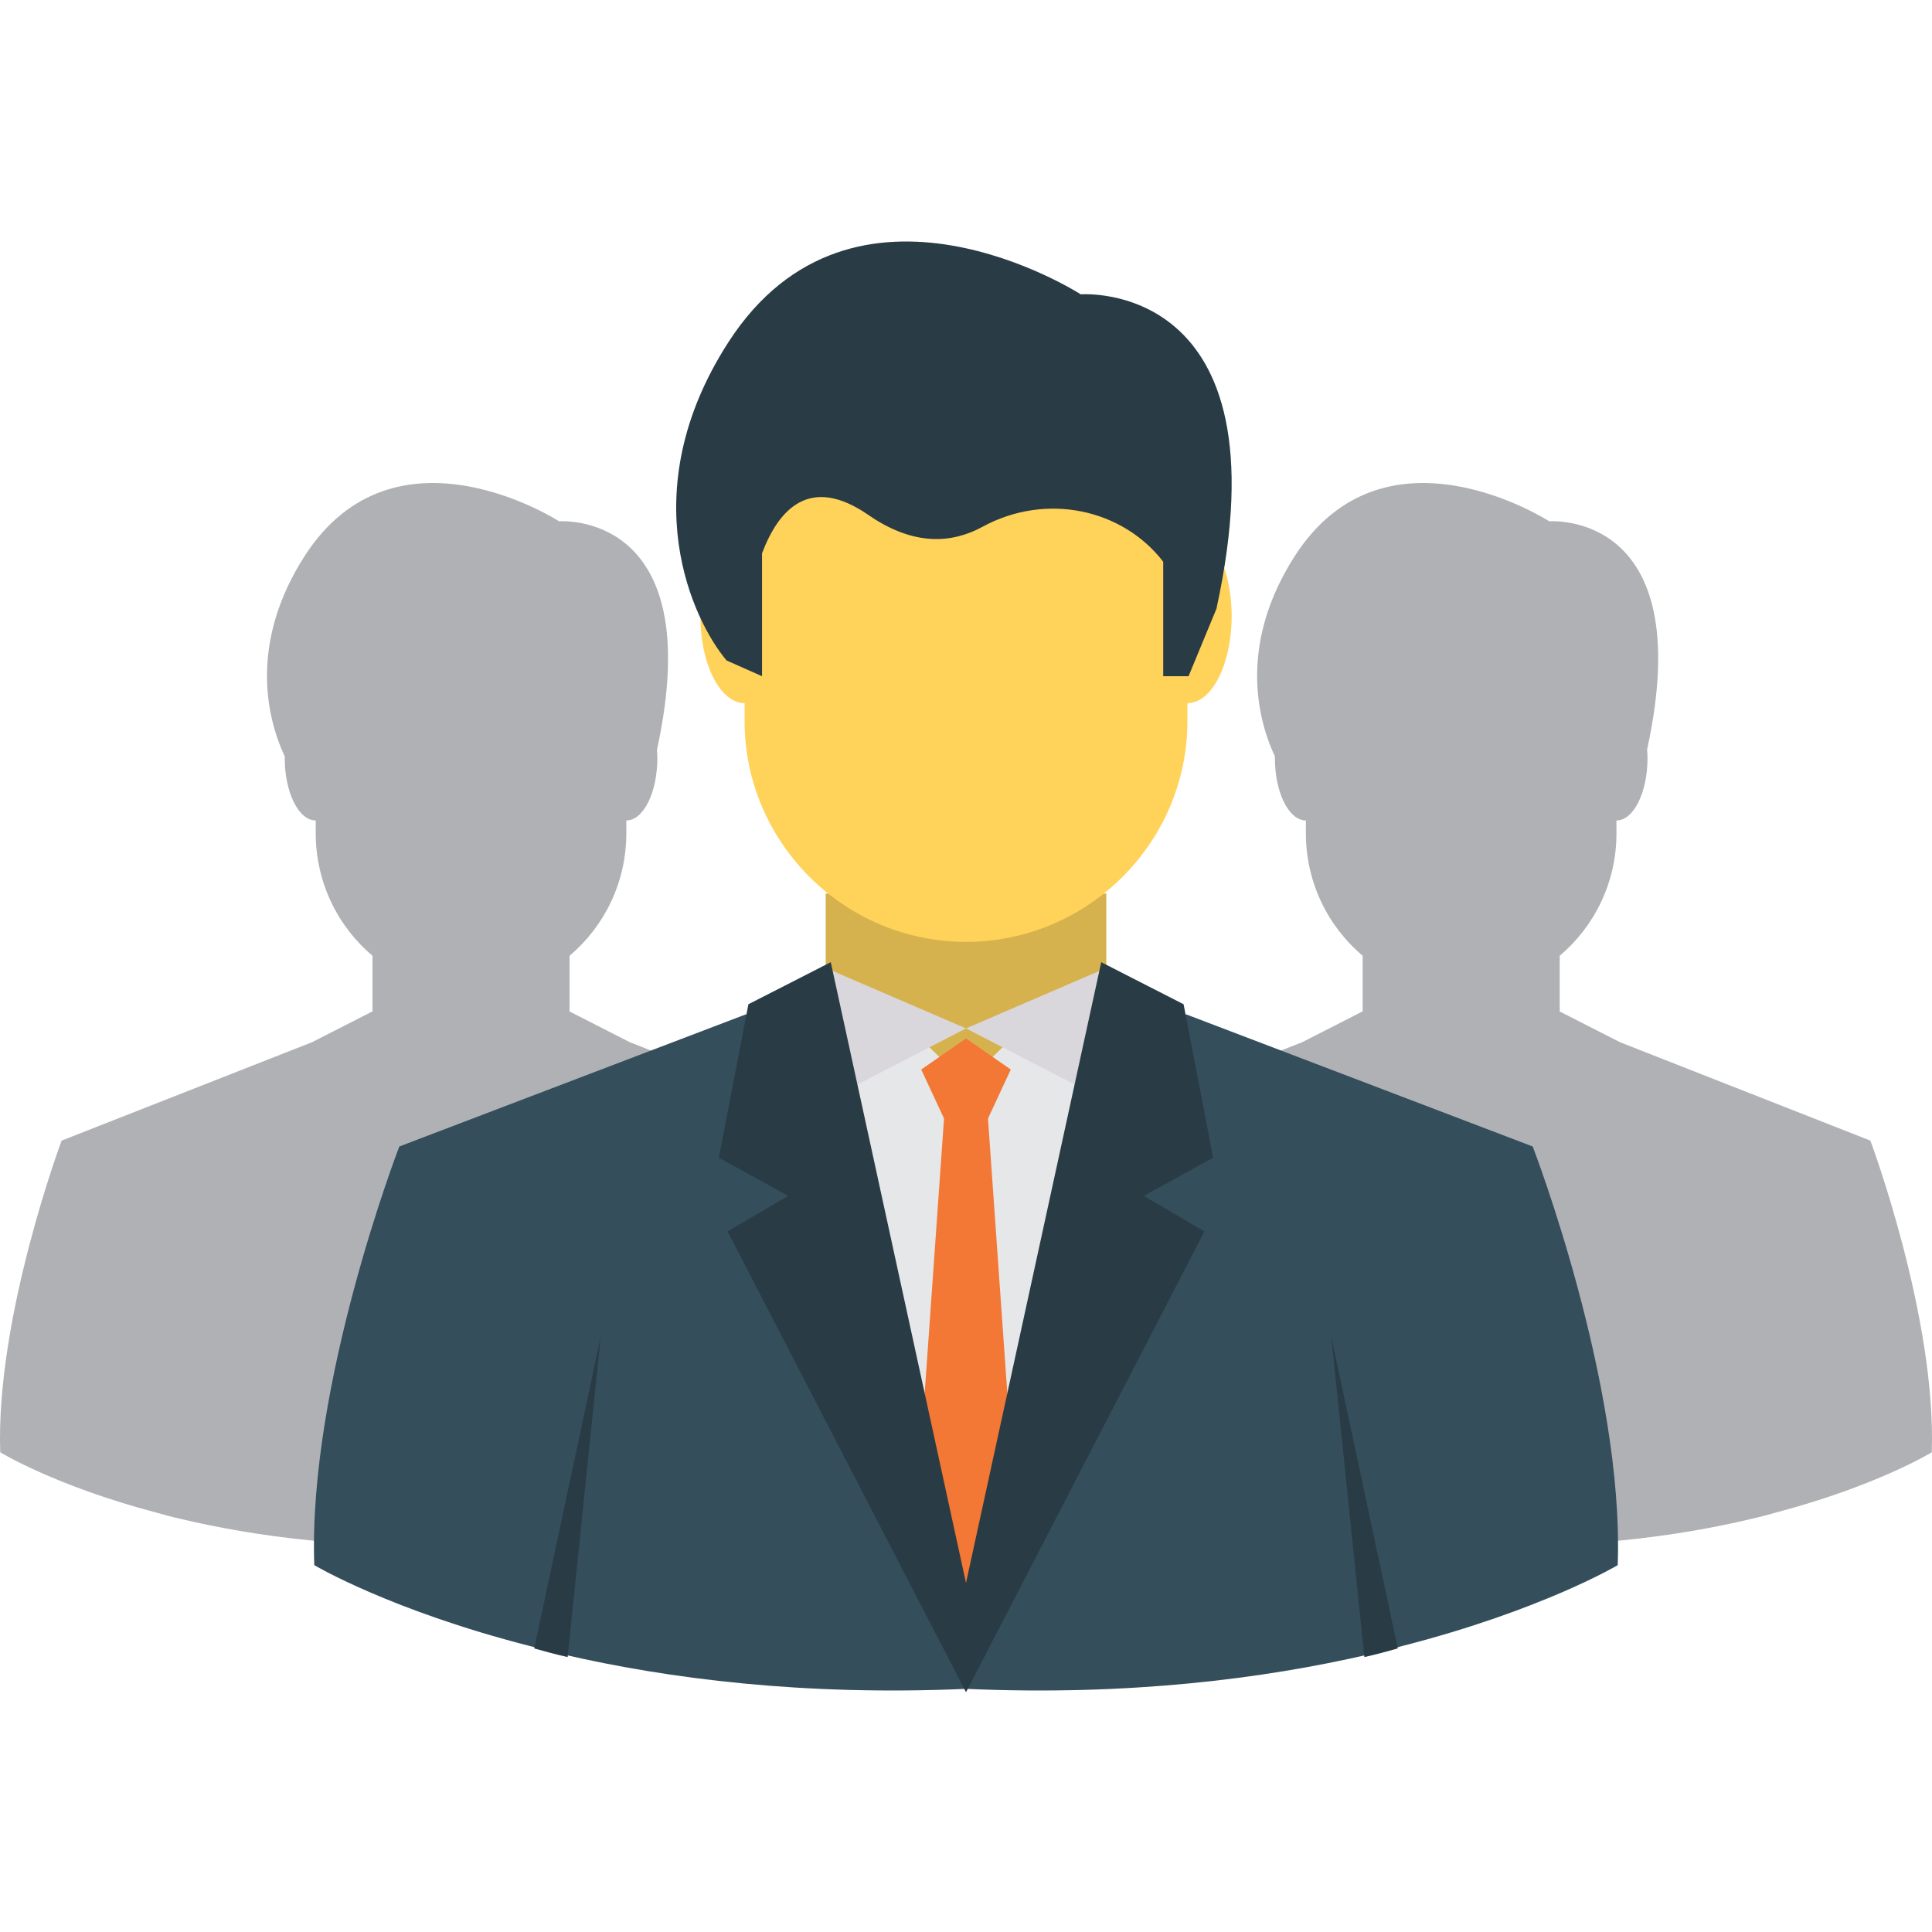 <svg width="40" height="40" viewBox="0 0 40 40" fill="none" xmlns="http://www.w3.org/2000/svg">
<path d="M38.724 23.615L33.54 21.578L32.297 20.944L32.298 20.941L32.295 20.943L32.295 20.942L32.295 20.943L32.292 20.944V19.788H32.292C33.008 19.184 33.467 18.272 33.467 17.255V16.987C33.822 16.987 34.11 16.407 34.11 15.692C34.11 15.632 34.105 15.575 34.101 15.518L34.103 15.512C35.183 10.547 32.075 10.793 32.075 10.793C32.075 10.793 28.679 8.597 26.806 11.514C25.695 13.245 25.98 14.775 26.396 15.661C26.396 15.672 26.395 15.681 26.395 15.692C26.395 16.407 26.682 16.987 27.037 16.987V17.255C27.037 18.272 27.496 19.184 28.212 19.788H28.212V20.947L28.205 20.943L28.205 20.942L28.205 20.943L28.202 20.941L28.203 20.944L26.96 21.578L21.776 23.615C21.776 23.615 20.407 27.271 20.505 30.068C20.505 30.068 21.639 30.763 23.723 31.313C23.887 31.359 24.05 31.405 24.227 31.444C25.794 31.817 27.819 32.086 30.25 31.975C32.681 32.086 34.706 31.817 36.273 31.444C36.45 31.405 36.613 31.359 36.777 31.313C38.861 30.763 39.995 30.068 39.995 30.068C40.093 27.271 38.724 23.615 38.724 23.615Z" fill="#B0B1B5"/>
<path d="M13.04 21.578L11.797 20.944L11.798 20.941L11.795 20.943L11.795 20.942L11.795 20.943L11.792 20.944V19.788H11.792C12.508 19.184 12.967 18.272 12.967 17.255V16.987C13.322 16.987 13.61 16.407 13.61 15.692C13.61 15.632 13.605 15.575 13.601 15.518L13.604 15.512C14.683 10.547 11.575 10.793 11.575 10.793C11.575 10.793 8.179 8.597 6.306 11.514C5.196 13.245 5.48 14.775 5.896 15.661C5.896 15.672 5.895 15.681 5.895 15.692C5.895 16.407 6.182 16.987 6.537 16.987V17.255C6.537 18.272 6.996 19.184 7.712 19.788H7.712V20.947L7.705 20.943L7.705 20.942L7.705 20.943L7.702 20.941L7.703 20.944L6.46 21.578L1.276 23.615C1.276 23.615 -0.093 27.271 0.005 30.068C0.005 30.068 1.139 30.763 3.223 31.313C3.387 31.359 3.55 31.405 3.727 31.444C5.294 31.817 7.319 32.086 9.75 31.975C12.181 32.086 14.206 31.817 15.773 31.444C15.95 31.405 16.113 31.359 16.277 31.313C18.361 30.763 19.495 30.068 19.495 30.068C19.593 27.271 18.224 23.615 18.224 23.615L13.04 21.578Z" fill="#B0B1B5"/>
<path d="M16.5 21.199C16.772 22.784 18.235 24 20 24C21.765 24 23.228 22.784 23.5 21.199C22.877 20.792 22.905 20.233 22.905 20.233V18.5H17.095V20.233C17.095 20.233 17.123 20.792 16.5 21.199Z" fill="#D6B24E"/>
<path d="M24.584 10.953C24.583 10.953 24.582 10.954 24.581 10.954C24.519 8.494 22.482 6.5 20 6.5H20C17.518 6.5 15.481 8.494 15.419 10.954C15.418 10.954 15.417 10.953 15.416 10.953C14.91 10.953 14.5 11.76 14.5 12.756C14.5 13.751 14.91 14.558 15.416 14.558V14.931C15.416 17.444 17.479 19.5 20 19.5H20C22.521 19.5 24.584 17.444 24.584 14.931V14.558C25.09 14.558 25.5 13.751 25.5 12.756C25.5 11.76 25.09 10.953 24.584 10.953Z" fill="#FFD25A"/>
<path d="M22.376 6.094C22.376 6.094 17.672 3.064 15.078 7.089C13.064 10.215 14.363 12.873 15.044 13.675L15.777 14V11.456C16.124 10.536 16.772 9.827 17.98 10.662C18.93 11.32 19.723 11.243 20.337 10.909C21.667 10.183 23.249 10.545 24.083 11.63V14H24.608L25.185 12.604C26.679 5.754 22.376 6.094 22.376 6.094Z" fill="#293B44"/>
<path d="M20.948 21.5L23.5 22.681L20.849 30L20.069 28.32L20 22.414L20.948 21.5Z" fill="#E6E7E8"/>
<path d="M33.493 32.405C33.493 32.405 31.923 33.338 29.038 34.077C28.811 34.139 28.584 34.2 28.339 34.253C26.17 34.755 23.366 35.115 20 34.966L22.087 27.996L23.448 22.197L24.555 21L31.733 23.737C31.733 23.737 33.629 28.647 33.493 32.405Z" fill="#344E5C"/>
<path d="M23 20L20 21.292L22.34 22.5L23 20Z" fill="#DAD7DC"/>
<path d="M19.052 21.5L16.5 22.681L19.151 30L19.931 28.32L20 22.414L19.052 21.5Z" fill="#E6E7E8"/>
<path d="M20 34.966C16.634 35.115 13.83 34.755 11.661 34.253C11.416 34.2 11.189 34.139 10.962 34.077C8.077 33.338 6.507 32.405 6.507 32.405C6.371 28.647 8.267 23.737 8.267 23.737L15.445 21L16.552 22.197L17.913 27.996L20 34.966Z" fill="#344E5C"/>
<path d="M17 20L20 21.292L17.66 22.5L17 20Z" fill="#DAD7DC"/>
<path d="M21 30.898L20 33L19 30.898L19.545 23.158L19.073 22.143L20 21.5L20.927 22.143L20.455 23.158L21 30.898Z" fill="#F37735"/>
<path d="M23.68 24.759L24.936 25.495L20 35.035L15.064 25.495L16.32 24.759L14.884 23.969L15.495 20.792L17.2 19.921L20 32.773L22.8 19.921L24.505 20.792L25.116 23.969L23.68 24.759Z" fill="#293B44"/>
<path d="M12.434 27.694L11.752 34.308C11.51 34.254 11.285 34.192 11.061 34.129L12.434 27.694Z" fill="#293B44"/>
<path d="M28.939 34.129C28.715 34.192 28.49 34.254 28.248 34.308L27.566 27.694L28.939 34.129Z" fill="#293B44"/>
</svg>
